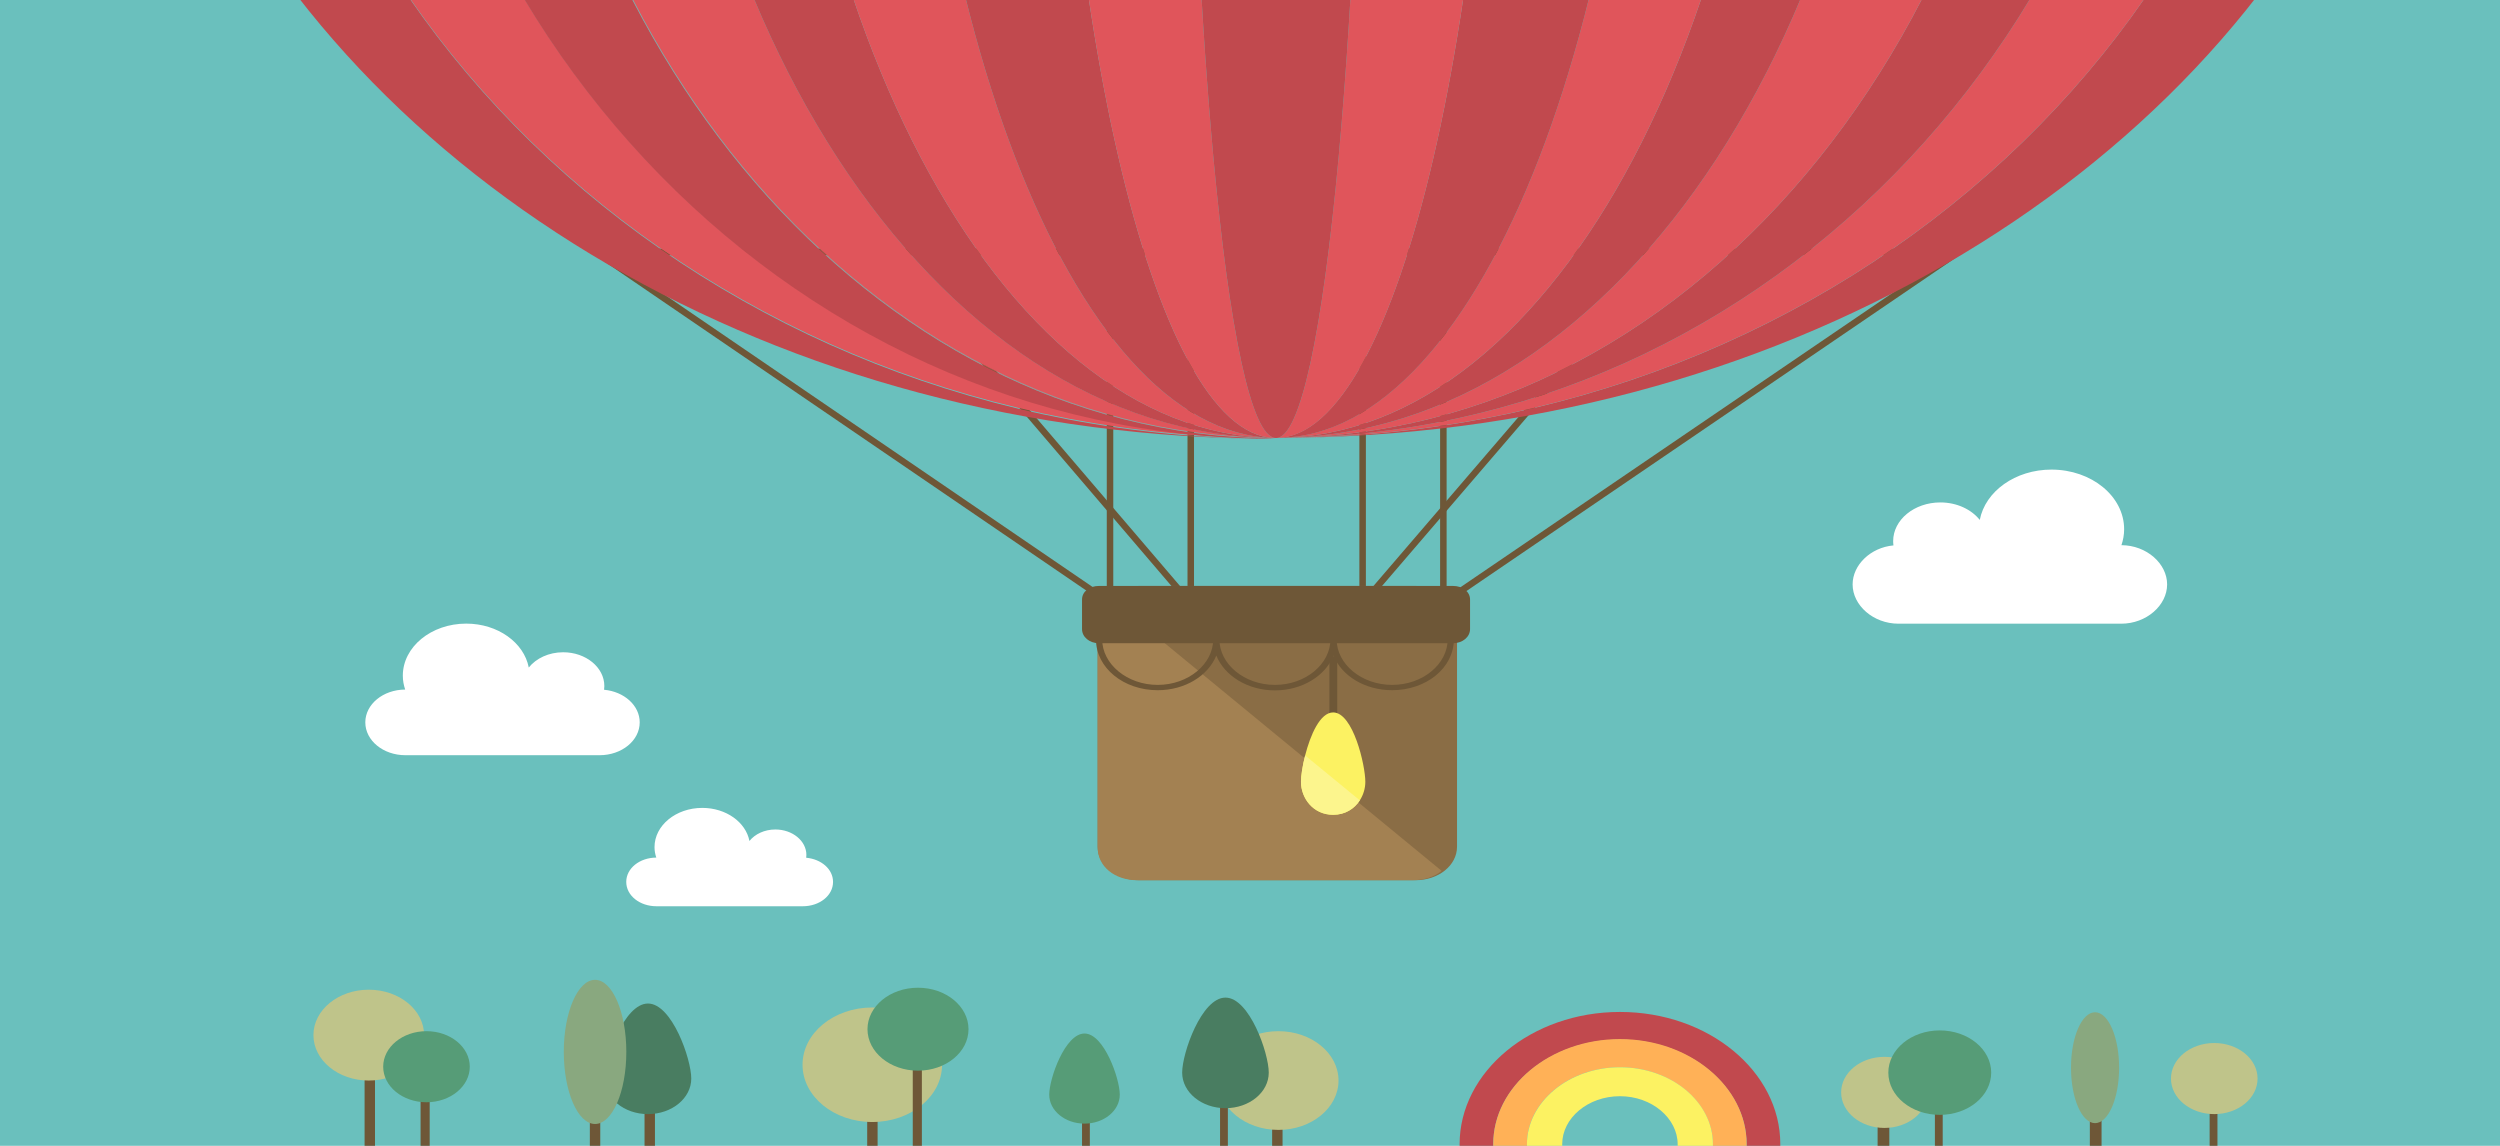 <?xml version="1.0" encoding="utf-8"?>
<!-- Generator: Adobe Illustrator 16.0.0, SVG Export Plug-In . SVG Version: 6.00 Build 0)  -->
<!DOCTYPE svg PUBLIC "-//W3C//DTD SVG 1.1//EN" "http://www.w3.org/Graphics/SVG/1.1/DTD/svg11.dtd">
<svg version="1.1" id="Calque_1" xmlns="http://www.w3.org/2000/svg" xmlns:xlink="http://www.w3.org/1999/xlink" x="0px" y="0px"
	 width="1920px" height="880px" viewBox="0 0 1920 880" enable-background="new 0 0 1920 880" xml:space="preserve">
<rect x="-46" y="-425" fill="#6AC0BD" width="2054" height="1305"/>
<path fill="#FFFFFF" d="M1629.265,418.691c1.314-3.896,2.073-7.983,2.073-12.226c0-25.304-24.989-45.815-55.813-45.815
	c-27.843,0-50.855,16.758-55.058,38.647c-6.479-8.086-17.613-13.431-30.283-13.431c-20.017,0-36.239,13.321-36.239,29.75
	c0,1.103,0.086,2.188,0.229,3.257c-17.641,1.611-31.366,15.057-31.366,29.967c0,16.004,15.81,30.159,35.305,30.159h170.938
	c19.494,0,35.304-14.155,35.304-30.159C1664.354,432.896,1648.659,418.787,1629.265,418.691z"/>
<path fill="#FFFFFF" d="M504.03,658.627c-0.866-2.563-1.362-5.251-1.362-8.041c0-16.637,16.43-30.123,36.696-30.123
	c18.308,0,33.44,11.018,36.202,25.41c4.259-5.316,11.582-8.83,19.912-8.83c13.161,0,23.828,8.759,23.828,19.561
	c0,0.726-0.056,1.438-0.15,2.142c11.598,1.06,20.623,8.763,20.623,18.565c0,10.523-10.395,18.689-23.212,18.689H504.17
	c-12.818,0-23.212-8.166-23.212-18.689C480.958,666.826,491.276,658.688,504.03,658.627z"/>
<path fill="#FFFFFF" d="M311.171,529.576c-1.148-3.4-1.806-6.967-1.806-10.668c0-22.076,21.8-39.972,48.691-39.972
	c24.293,0,44.374,14.621,48.039,33.719c5.651-7.056,15.367-11.718,26.42-11.718c17.464,0,31.618,11.621,31.618,25.955
	c0,0.963-0.076,1.908-0.198,2.842c15.389,1.405,27.364,12.041,27.364,25.049c0,13.964-13.793,25.217-30.801,25.217h-149.14
	c-17.008,0-30.801-11.253-30.801-25.217C280.558,540.871,294.249,529.659,311.171,529.576z"/>
<rect x="146" y="880" fill="#FFFFFF" width="1670" height="67"/>
<g>
	<path fill-rule="evenodd" clip-rule="evenodd" fill="#C1494E" d="M962.946,904.292c0.514-0.248,1.378-0.292,1.325-0.888
		c-0.037-0.592-0.526-1.764,0.903-2.165c1.438-0.398,0.63,0.351,0.137,0.866c-0.496,0.516-0.335,0.834-0.273,1.594
		c0.051,0.75-0.591,1.007-1.562,1.379C962.502,905.453,962.429,904.543,962.946,904.292"/>
	<path fill-rule="evenodd" clip-rule="evenodd" fill="#C1494E" d="M939.588,897.584c5.582-1.148,9.072,0.171,9.072,0.171
		l-0.298,1.322c0,0-4.077-0.225-7.316,0.17c-3.229,0.382-4.701,1.223-4.701,1.223l-0.702-1.316
		C935.644,899.153,937.175,898.079,939.588,897.584"/>
	<polygon fill-rule="evenodd" clip-rule="evenodd" fill="#C1494E" points="941.26,895.703 942.047,895.468 943.083,897.747 
		942.304,897.995 	"/>
	<path fill-rule="evenodd" clip-rule="evenodd" fill="#C1494E" d="M965.848,899.946c0.786-0.036,1.463,0.456,1.51,1.099
		c0.056,0.646-0.544,1.198-1.335,1.242c-0.789,0.04-1.466-0.456-1.513-1.092C964.459,900.546,965.059,899.997,965.848,899.946"/>
	<path fill-rule="evenodd" clip-rule="evenodd" fill="#C1494E" d="M916.83,904.379c0.783-0.044,1.464,0.448,1.517,1.091
		c0.044,0.643-0.551,1.188-1.346,1.232c-0.783,0.043-1.456-0.446-1.515-1.085C915.439,904.971,916.043,904.426,916.83,904.379"/>
	<path fill-rule="evenodd" clip-rule="evenodd" fill="#C1494E" d="M941.945,892.781c1.252-0.058,2.336,0.709,2.412,1.74
		c0.074,1.014-0.88,1.904-2.134,1.972c-1.258,0.069-2.324-0.707-2.41-1.737C939.727,893.728,940.683,892.844,941.945,892.781"/>
	<g>
		<path fill="#C1494E" d="M976.398,906.541h1.43v-1.482c0-1.54,0.23-2.766,0.707-3.676c0.469-0.907,1.286-1.566,2.42-1.984
			c1.134-0.409,2.695-0.617,4.662-0.617c3.513,0,5.254,0.697,5.254,2.119c0,0.449-0.188,0.848-0.561,1.162
			c-0.355,0.328-0.791,0.489-1.287,0.489c-0.232,0-0.642-0.03-1.219-0.111c-0.548-0.07-1.048-0.113-1.441-0.113
			c-1.078,0-1.768,0.268-2.092,0.797c-0.291,0.512-0.45,1.262-0.45,2.242v1.175h1.464c2.287,0,3.421,0.556,3.421,1.697
			c0,0.797-0.29,1.305-0.901,1.529c-0.607,0.215-1.447,0.322-2.52,0.322h-1.464v13.036c0,0.968-0.277,1.708-0.856,2.21
			c-0.554,0.519-1.278,0.776-2.173,0.776c-0.854,0-1.552-0.258-2.126-0.776c-0.559-0.502-0.838-1.242-0.838-2.21V910.09h-1.647
			c-0.903,0-1.578-0.157-2.069-0.493c-0.484-0.324-0.724-0.76-0.724-1.295C973.388,907.124,974.389,906.541,976.398,906.541"/>
		<path fill="#C1494E" d="M996.019,919.013v4.113c0,0.991-0.309,1.737-0.869,2.236c-0.568,0.506-1.286,0.75-2.163,0.75
			c-0.882,0-1.588-0.244-2.138-0.763c-0.549-0.503-0.832-1.238-0.832-2.224v-13.703c0-2.213,0.973-3.323,2.913-3.323
			c1.001,0,1.713,0.261,2.157,0.773c0.436,0.525,0.675,1.285,0.728,2.296c0.713-1.011,1.445-1.771,2.197-2.296
			c0.763-0.513,1.764-0.773,3.021-0.773c1.27,0,2.48,0.261,3.665,0.773c1.192,0.525,1.784,1.215,1.784,2.058
			c0,0.606-0.257,1.102-0.753,1.49c-0.514,0.392-1.056,0.589-1.635,0.589c-0.23,0-0.76-0.114-1.6-0.342
			c-0.843-0.214-1.586-0.324-2.229-0.324c-0.877,0-1.597,0.188-2.143,0.562c-0.561,0.385-0.997,0.944-1.309,1.688
			c-0.296,0.747-0.506,1.634-0.63,2.658C996.067,916.285,996.019,917.533,996.019,919.013"/>
		<path fill="#C1494E" d="M1023.571,917.316h-11.729c0.022,1.121,0.287,2.111,0.821,2.958c0.536,0.851,1.254,1.493,2.135,1.932
			c0.891,0.432,1.861,0.646,2.927,0.646c0.722,0,1.376-0.071,1.972-0.215c0.585-0.127,1.164-0.352,1.721-0.646
			c0.559-0.295,1.063-0.604,1.53-0.948c0.472-0.334,1.083-0.793,1.823-1.368c0.319-0.214,0.756-0.325,1.32-0.325
			c0.616,0,1.109,0.138,1.497,0.422c0.385,0.274,0.566,0.659,0.566,1.172c0,0.444-0.206,0.96-0.618,1.557
			c-0.436,0.603-1.072,1.161-1.933,1.71c-0.864,0.542-1.942,1.008-3.229,1.365c-1.297,0.358-2.791,0.536-4.471,0.536
			c-3.859,0-6.85-0.894-8.979-2.701c-2.135-1.808-3.211-4.248-3.211-7.334c0-1.449,0.265-2.805,0.799-4.057
			c0.518-1.249,1.293-2.303,2.31-3.203c1.005-0.881,2.24-1.563,3.727-2.038c1.477-0.473,3.113-0.71,4.915-0.71
			c2.341,0,4.347,0.401,6.026,1.218c1.669,0.814,2.939,1.857,3.765,3.144c0.83,1.289,1.25,2.601,1.25,3.936
			c0,1.226-0.437,2.033-1.301,2.397C1026.344,917.135,1025.137,917.316,1023.571,917.316 M1011.842,914.521h10.869
			c-0.148-1.677-0.692-2.938-1.655-3.772c-0.962-0.833-2.216-1.245-3.789-1.245c-1.492,0-2.72,0.412-3.678,1.259
			C1012.629,911.619,1012.048,912.867,1011.842,914.521"/>
		<path fill="#C1494E" d="M1048.495,917.316h-11.72c0.017,1.121,0.289,2.111,0.819,2.958c0.528,0.851,1.246,1.493,2.126,1.932
			c0.887,0.432,1.865,0.646,2.936,0.646c0.714,0,1.377-0.071,1.964-0.215c0.589-0.127,1.159-0.352,1.725-0.646
			c0.559-0.295,1.063-0.604,1.535-0.948c0.456-0.334,1.078-0.793,1.818-1.368c0.315-0.214,0.756-0.325,1.316-0.325
			c0.624,0,1.113,0.138,1.507,0.422c0.375,0.274,0.559,0.659,0.559,1.172c0,0.444-0.212,0.96-0.632,1.557
			c-0.412,0.603-1.057,1.161-1.925,1.71c-0.856,0.542-1.938,1.008-3.221,1.365c-1.288,0.358-2.795,0.536-4.479,0.536
			c-3.848,0-6.838-0.894-8.98-2.701c-2.134-1.808-3.204-4.248-3.204-7.334c0-1.449,0.263-2.805,0.797-4.057
			c0.521-1.249,1.29-2.303,2.302-3.203c1.005-0.881,2.248-1.563,3.734-2.038c1.474-0.473,3.117-0.71,4.915-0.71
			c2.338,0,4.344,0.401,6.044,1.218c1.668,0.814,2.922,1.857,3.747,3.144c0.826,1.289,1.258,2.601,1.258,3.936
			c0,1.226-0.44,2.033-1.296,2.397C1051.271,917.135,1050.061,917.316,1048.495,917.316 M1036.775,914.521h10.859
			c-0.141-1.677-0.701-2.938-1.651-3.772c-0.97-0.833-2.22-1.245-3.789-1.245c-1.497,0-2.716,0.412-3.685,1.259
			C1037.559,911.619,1036.967,912.867,1036.775,914.521"/>
		<path fill="#C1494E" d="M1061.624,908.867v0.593c1.121-1.139,2.306-1.975,3.528-2.515c1.19-0.531,2.577-0.81,4.111-0.81
			c1.839,0,3.552,0.396,5.107,1.175c1.549,0.791,2.764,1.922,3.663,3.432c0.905,1.506,1.359,3.276,1.359,5.335
			c0,1.51-0.261,2.898-0.774,4.174c-0.518,1.266-1.245,2.33-2.146,3.184c-0.911,0.854-1.981,1.526-3.213,1.988
			c-1.25,0.462-2.566,0.689-3.996,0.689c-1.706,0-3.151-0.281-4.307-0.847c-1.169-0.553-2.271-1.396-3.333-2.484v7.389
			c0,2.162-0.967,3.242-2.875,3.242c-1.134,0-1.865-0.273-2.244-0.833c-0.353-0.565-0.54-1.369-0.54-2.446v-21.235
			c0-0.938,0.244-1.637,0.739-2.099c0.498-0.455,1.181-0.699,2.045-0.699c0.853,0,1.537,0.244,2.067,0.716
			C1061.362,907.295,1061.624,907.971,1061.624,908.867 M1073.374,916.018c0-1.299-0.243-2.41-0.729-3.338
			c-0.479-0.94-1.148-1.644-2.007-2.148c-0.844-0.499-1.802-0.746-2.846-0.746c-1.646,0-3.041,0.532-4.175,1.603
			c-1.138,1.071-1.706,2.642-1.706,4.727c0,1.951,0.564,3.474,1.694,4.572c1.129,1.081,2.516,1.624,4.187,1.624
			c0.997,0,1.921-0.241,2.772-0.707c0.854-0.479,1.535-1.188,2.041-2.142C1073.119,918.514,1073.374,917.359,1073.374,916.018"/>
		<path fill="#C1494E" d="M1085.426,903.807c-0.838,0-1.543-0.215-2.13-0.623c-0.598-0.435-0.897-1.017-0.897-1.78
			c0-0.7,0.304-1.275,0.916-1.725c0.603-0.451,1.316-0.683,2.111-0.683c0.787,0,1.468,0.208,2.067,0.613
			c0.6,0.415,0.901,1.011,0.901,1.794c0,0.753-0.294,1.346-0.877,1.773C1086.933,903.592,1086.243,903.807,1085.426,903.807
			 M1088.395,908.897v14.229c0,0.985-0.286,1.721-0.854,2.224c-0.577,0.519-1.297,0.763-2.173,0.763
			c-0.887,0-1.584-0.258-2.146-0.776c-0.537-0.521-0.822-1.252-0.822-2.21v-14.091c0-0.961,0.285-1.697,0.822-2.184
			c0.563-0.508,1.26-0.752,2.146-0.752c0.876,0,1.596,0.244,2.173,0.752C1088.108,907.338,1088.395,908.03,1088.395,908.897"/>
		<path fill="#C1494E" d="M1107.718,923.869l-5.28-7.146l-3.26,2.521v3.92c0,0.948-0.299,1.667-0.915,2.173
			c-0.591,0.519-1.305,0.776-2.092,0.776c-0.927,0-1.646-0.244-2.177-0.763c-0.518-0.503-0.791-1.238-0.791-2.224v-20.993
			c0-1.088,0.261-1.922,0.765-2.486c0.518-0.58,1.258-0.865,2.203-0.865c0.92,0,1.647,0.259,2.189,0.788
			c0.545,0.505,0.817,1.271,0.817,2.279v11.936l6.742-5.808c0.838-0.716,1.468-1.211,1.912-1.479
			c0.444-0.259,0.971-0.398,1.592-0.398c0.757,0,1.376,0.201,1.89,0.586c0.487,0.395,0.736,0.883,0.736,1.473
			c0,0.709-0.813,1.687-2.435,2.885l-3.182,2.39l6.143,7.94c0.444,0.588,0.782,1.034,0.98,1.342
			c0.195,0.302,0.299,0.603,0.299,0.877c0,0.783-0.261,1.393-0.782,1.851c-0.522,0.449-1.219,0.67-2.055,0.67
			c-0.73,0-1.295-0.15-1.688-0.485C1108.931,925.296,1108.385,924.713,1107.718,923.869"/>
		<path fill="#C1494E" d="M1120.738,926.112c-0.909,0-1.684-0.237-2.345-0.72c-0.654-0.476-0.99-1.155-0.99-2.025
			c0-0.729,0.324-1.361,0.95-1.885c0.632-0.531,1.406-0.789,2.325-0.789c0.92,0,1.707,0.258,2.367,0.772
			c0.645,0.526,0.982,1.165,0.982,1.901c0,0.864-0.338,1.53-0.982,2.012C1122.386,925.875,1121.617,926.112,1120.738,926.112"/>
		<path fill="#C1494E" d="M1150.55,920.018c0,0.618-0.226,1.271-0.67,1.965c-0.444,0.705-1.13,1.358-2.053,2.001
			c-0.907,0.626-2.06,1.131-3.454,1.521c-1.39,0.381-2.956,0.578-4.687,0.578c-3.714,0-6.608-0.887-8.688-2.66
			c-2.071-1.774-3.114-4.151-3.114-7.127c0-2.031,0.471-3.81,1.433-5.365c0.941-1.54,2.32-2.745,4.124-3.592
			c1.796-0.851,3.957-1.269,6.454-1.269c1.554,0,2.975,0.187,4.279,0.559c1.296,0.368,2.387,0.857,3.294,1.437
			c0.889,0.602,1.582,1.222,2.057,1.881c0.476,0.673,0.71,1.295,0.71,1.881c0,0.579-0.261,1.085-0.795,1.486
			c-0.54,0.415-1.192,0.623-1.938,0.623c-0.504,0-0.92-0.114-1.252-0.321c-0.33-0.215-0.699-0.553-1.109-1.021
			c-0.731-0.917-1.492-1.6-2.293-2.052c-0.791-0.465-1.809-0.689-3.038-0.689c-1.761,0-3.202,0.569-4.28,1.707
			c-1.083,1.128-1.629,2.694-1.629,4.656c0,0.92,0.148,1.783,0.426,2.554c0.265,0.771,0.673,1.433,1.203,1.984
			c0.529,0.543,1.159,0.951,1.903,1.239c0.753,0.294,1.574,0.432,2.463,0.432c1.207,0,2.234-0.234,3.084-0.693
			c0.873-0.455,1.623-1.154,2.286-2.089c0.362-0.549,0.748-0.983,1.168-1.291c0.424-0.308,0.945-0.473,1.562-0.473
			c0.74,0,1.352,0.231,1.822,0.687C1150.304,919.013,1150.55,919.515,1150.55,920.018"/>
		<path fill="#C1494E" d="M1176.414,916.114c0,1.463-0.284,2.812-0.822,4.054c-0.572,1.238-1.369,2.306-2.43,3.183
			c-1.048,0.897-2.318,1.577-3.768,2.049c-1.478,0.476-3.123,0.713-4.949,0.713c-1.811,0-3.445-0.237-4.895-0.72
			c-1.441-0.476-2.707-1.168-3.766-2.059c-1.064-0.903-1.863-1.961-2.424-3.177c-0.532-1.225-0.817-2.57-0.817-4.043
			c0-1.489,0.296-2.858,0.834-4.101c0.557-1.245,1.359-2.296,2.403-3.166c1.044-0.877,2.289-1.561,3.77-2.032
			c1.484-0.472,3.119-0.716,4.895-0.716c1.816,0,3.463,0.244,4.949,0.723c1.47,0.481,2.728,1.171,3.794,2.045
			c1.061,0.907,1.859,1.958,2.407,3.18C1176.135,913.278,1176.414,914.631,1176.414,916.114 M1170.394,916.114
			c0-2.008-0.542-3.562-1.612-4.683c-1.072-1.128-2.52-1.688-4.336-1.688c-1.172,0-2.2,0.244-3.099,0.747
			c-0.897,0.502-1.569,1.229-2.062,2.212c-0.479,0.974-0.724,2.109-0.724,3.411c0,1.292,0.232,2.399,0.712,3.364
			c0.483,0.96,1.158,1.704,2.049,2.212c0.893,0.506,1.929,0.77,3.123,0.77c1.816,0,3.264-0.562,4.336-1.689
			C1169.852,919.642,1170.394,918.092,1170.394,916.114"/>
		<path fill="#C1494E" d="M1199.271,916.472v6.545c0,1.034-0.275,1.798-0.849,2.319c-0.581,0.519-1.32,0.776-2.263,0.776
			c-0.907,0-1.651-0.258-2.193-0.776c-0.575-0.521-0.86-1.285-0.86-2.319v-7.843c0-1.238-0.051-2.206-0.15-2.896
			c-0.106-0.67-0.386-1.235-0.838-1.681c-0.457-0.435-1.177-0.659-2.151-0.659c-1.969,0-3.255,0.553-3.873,1.67
			c-0.615,1.095-0.939,2.688-0.939,4.764v6.645c0,1.018-0.284,1.79-0.838,2.313c-0.571,0.525-1.309,0.783-2.23,0.783
			c-0.905,0-1.655-0.258-2.236-0.783c-0.577-0.522-0.872-1.295-0.872-2.313v-14.086c0-0.917,0.269-1.627,0.778-2.108
			c0.534-0.479,1.215-0.723,2.061-0.723c0.822,0,1.503,0.233,2.06,0.68c0.546,0.444,0.815,1.071,0.815,1.867v0.466
			c1.052-1.011,2.161-1.774,3.341-2.247c1.195-0.488,2.5-0.729,3.961-0.729c1.503,0,2.797,0.251,3.876,0.737
			c1.086,0.502,1.973,1.251,2.679,2.239c1.021-1.005,2.104-1.758,3.26-2.247c1.157-0.479,2.438-0.729,3.84-0.729
			c1.635,0,3.059,0.278,4.244,0.801c1.177,0.521,2.058,1.291,2.645,2.259c0.52,0.9,0.769,2.303,0.769,4.211v9.61
			c0,1.034-0.285,1.798-0.854,2.319c-0.561,0.519-1.322,0.776-2.263,0.776c-0.907,0-1.647-0.258-2.222-0.783
			c-0.581-0.522-0.866-1.295-0.866-2.313v-8.281c0-1.059-0.062-1.901-0.168-2.544c-0.111-0.633-0.403-1.169-0.887-1.601
			c-0.487-0.428-1.227-0.652-2.201-0.652c-0.787,0-1.541,0.208-2.251,0.585c-0.709,0.382-1.262,0.908-1.667,1.541
			C1199.496,912.901,1199.271,914.366,1199.271,916.472"/>
		<path fill-rule="evenodd" clip-rule="evenodd" fill="#C1494E" d="M934.892,927.837c0,0-3.274-0.433-6.468-3.298
			c-3.213-2.892-3.753-5.951-3.753-5.951s4.077,0.786,7.005,1.054c5.166,0.482,9.813,0.215,12.003,0.018
			c4.744-0.433,7.268-1.146,8.297-1.353c6.059-1.198,11.885-4.415,11.885-4.415s0.74,3.735-2.683,7.883
			c-1.337,1.616-4,3.478-7.062,4.76C943.621,930.21,934.892,927.837,934.892,927.837"/>
		<path fill-rule="evenodd" clip-rule="evenodd" fill="#C1494E" d="M959.668,906.592c-1.121-1.122-4.88-6.404-12.482-7.174
			c-1.938-0.19-12.217,0.141-18.382,4.82c-0.607,0.476-3.739,2.728-4.774,6.932c-0.811,3.247,0.514,6.902,0.514,6.902
			s6.837,1.171,11.987,1.061c8.167-0.163,12.28-0.759,16.549-1.82c6.285-1.56,10.744-4.178,10.744-4.178
			S960.802,907.72,959.668,906.592 M936.098,914.631c-3.453,0.182-6.425-1.951-6.637-4.779c-0.216-2.812,2.412-5.256,5.863-5.426
			c3.458-0.194,6.438,1.951,6.64,4.764C942.186,912.014,939.552,914.454,936.098,914.631 M953.744,910.993
			c-2.173,0.1-4.044-1.242-4.183-3.017c-0.134-1.77,1.525-3.307,3.694-3.413c2.169-0.121,4.053,1.231,4.183,2.999
			C957.577,909.339,955.913,910.876,953.744,910.993"/>
		<path fill-rule="evenodd" clip-rule="evenodd" fill="#C1494E" d="M956.716,902.933l1.986-1.955c0,0,2.74,1.111,4.507,3.193
			c1.749,2.079,2.896,3.979,2.896,3.979l-3.276,1.635c0,0-1.013-2.006-2.54-3.615C958.77,904.569,956.716,902.933,956.716,902.933"
			/>
		<path fill-rule="evenodd" clip-rule="evenodd" fill="#C1494E" d="M926.538,905.493c0,0-2.298,2.192-2.887,4.171
			c-0.579,1.988-0.463,4.378-0.463,4.378l-3.398-0.961c0,0-0.195-2.748,1.354-4.963c1.718-2.467,3.922-3.565,3.922-3.565
			L926.538,905.493z"/>
		<path fill-rule="evenodd" clip-rule="evenodd" fill="#C1494E" d="M921.531,907.987c-0.557-0.295-0.607-1.001-1.044-1.463
			c-0.436-0.476-0.548-0.191-1.545-0.191c-0.999,0-1.028-0.388-1.309-0.589c-0.285-0.207-0.42,0.626-0.42,0.626
			s0.184,0.696,1.256,0.746c1.064,0.051,1.04-0.378,1.496,0.409c0.461,0.796,1.37,1.399,1.37,1.399S922.089,908.289,921.531,907.987
			"/>
		<path fill="#C1494E" d="M763.623,923.404c0,1.151-0.88,1.908-2.105,1.908c-1.154,0-1.827-0.516-2.092-1.433
			c-0.787,1.055-2.408,1.57-3.836,1.57c-4.218,0-6.893-3.207-6.893-6.461c0-3.354,2.238-6.812,6.752-6.812
			c1.449,0,2.874,0.415,3.977,1.199v-4.688c0-1.144,0.873-1.9,2.092-1.9c1.225,0,2.105,0.757,2.105,1.9V923.404z M756.145,915.338
			c-2.181,0-3.262,1.874-3.262,3.501c0,1.6,1.081,3.472,3.262,3.472c2.292,0,3.28-1.912,3.28-3.592
			C759.425,917.052,758.381,915.338,756.145,915.338"/>
		<path fill="#C1494E" d="M769.372,919.967c0.302,1.687,2.01,2.483,3.971,2.483c2.143,0,3.623-1.379,4.737-1.379
			c0.897,0,1.705,0.729,1.705,1.482c0,1.48-3.714,2.896-6.832,2.896c-4.715,0-7.851-2.813-7.851-6.611
			c0-3.487,3.081-6.661,7.5-6.661c4.538,0,7.537,3.388,7.537,6.26c0,1.024-0.554,1.529-1.831,1.529H769.372z M775.952,917.671
			c-0.229-1.507-1.395-2.621-3.35-2.621c-1.857,0-3.115,1.165-3.313,2.621H775.952z"/>
		<path fill="#C1494E" d="M790.442,916.191c-0.787,0-2.387-1.011-3.755-1.011c-0.754,0-1.427,0.291-1.427,0.967
			c0,1.6,7.273,1.359,7.273,5.275c0,2.29-2.353,4.027-5.969,4.027c-2.353,0-5.838-1.089-5.838-2.642c0-0.522,0.634-1.52,1.798-1.52
			c1.629,0,2.356,1.161,4.328,1.161c1.284,0,1.665-0.338,1.665-0.984c0-1.576-7.27-1.335-7.27-5.274
			c0-2.387,2.357-4.014,5.673-4.014c2.061,0,5.231,0.79,5.231,2.49C792.152,915.448,791.429,916.191,790.442,916.191"/>
		<path fill="#C1494E" d="M798.409,909.051c0,1.079-1.044,1.985-2.357,1.985c-1.253,0-2.356-0.934-2.356-1.985
			c0-0.977,1.103-1.884,2.356-1.884C797.3,907.167,798.409,908.044,798.409,909.051 M793.957,914.24
			c0-1.148,0.873-1.919,2.096-1.919c1.219,0,2.092,0.771,2.092,1.919v9.164c0,1.154-0.873,1.908-2.092,1.908
			c-1.223,0-2.096-0.754-2.096-1.908V914.24z"/>
		<path fill="#C1494E" d="M814.787,924.168c0,4.134-3.291,6.219-8.061,6.219c-1.715,0-6.605-0.7-6.605-2.584
			c0-0.643,0.873-1.506,1.696-1.506c1.333,0,2.817,1.067,5.231,1.067c2.041,0,3.547-0.965,3.547-2.721v-0.811h-0.057
			c-0.869,1.051-2.302,1.617-4.218,1.617c-4.389,0-6.457-3.164-6.457-6.585c0-3.46,2.667-6.688,6.889-6.688
			c1.433,0,3.05,0.525,3.843,1.573c0.265-0.9,0.927-1.43,2.096-1.43c1.219,0,2.096,0.771,2.096,1.919V924.168z M807.305,915.338
			c-2.177,0-3.251,1.857-3.251,3.457c0,1.841,1.074,3.516,3.251,3.516c2.236,0,3.291-1.729,3.291-3.401
			C810.596,917.246,809.609,915.338,807.305,915.338"/>
		<path fill="#C1494E" d="M817.172,914.24c0-1.148,0.869-1.919,2.092-1.919c1.072,0,1.777,0.476,1.916,1.275
			c0.82-0.937,2.063-1.419,4.042-1.419c3.289,0,5.73,1.721,5.73,4.629v6.598c0,1.154-0.862,1.908-2.087,1.908
			c-1.215,0-2.1-0.754-2.1-1.908v-5.991c0-1.601-1.215-2.363-2.732-2.363c-1.72,0-2.674,1.027-2.674,2.363v5.991
			c0,1.154-0.877,1.908-2.096,1.908c-1.223,0-2.092-0.754-2.092-1.908V914.24z"/>
		<path fill="#C1494E" d="M836.714,919.967c0.293,1.687,2.006,2.483,3.959,2.483c2.155,0,3.635-1.379,4.737-1.379
			c0.905,0,1.725,0.729,1.725,1.482c0,1.48-3.73,2.896-6.843,2.896c-4.715,0-7.851-2.813-7.851-6.611c0-3.487,3.08-6.661,7.5-6.661
			c4.542,0,7.537,3.388,7.537,6.26c0,1.024-0.555,1.529-1.831,1.529H836.714z M843.29,917.671c-0.232-1.507-1.398-2.621-3.349-2.621
			c-1.861,0-3.115,1.165-3.313,2.621H843.29z"/>
		<path fill="#C1494E" d="M863.272,923.404c0,1.151-0.873,1.908-2.1,1.908c-1.158,0-1.819-0.516-2.088-1.433
			c-0.793,1.055-2.414,1.57-3.843,1.57c-4.213,0-6.888-3.207-6.888-6.461c0-3.354,2.238-6.812,6.752-6.812
			c1.445,0,2.874,0.415,3.979,1.199v-4.688c0-1.144,0.873-1.9,2.088-1.9c1.227,0,2.1,0.757,2.1,1.9V923.404z M855.799,915.338
			c-2.181,0-3.26,1.874-3.26,3.501c0,1.6,1.079,3.472,3.26,3.472c2.292,0,3.286-1.912,3.286-3.592
			C859.085,917.052,858.035,915.338,855.799,915.338"/>
		<path fill="#C1494E" d="M873.449,908.689c0-1.144,0.881-1.9,2.104-1.9s2.092,0.757,2.092,1.9v4.688
			c1.109-0.784,2.527-1.199,3.983-1.199c4.51,0,6.746,3.458,6.746,6.814c0,3.251-2.664,6.458-6.892,6.458
			c-1.423,0-3.054-0.516-3.836-1.57c-0.265,0.917-0.932,1.433-2.092,1.433c-1.223,0-2.104-0.754-2.104-1.908V908.689z
			 M880.931,922.311c2.181,0,3.253-1.872,3.253-3.472c0-1.627-1.072-3.501-3.253-3.501c-2.239,0-3.286,1.714-3.286,3.381
			C877.645,920.398,878.637,922.311,880.931,922.311"/>
		<path fill="#C1494E" d="M889.105,914.685c-0.12-0.258-0.21-0.525-0.21-0.88c0-0.867,1.107-1.483,1.984-1.483
			c1.011,0,1.741,0.459,2.096,1.216l2.87,6.48l3.09-6.48c0.351-0.757,1.072-1.216,2.096-1.216c0.873,0,1.971,0.616,1.971,1.483
			c0,0.354-0.055,0.622-0.2,0.88l-7.011,14.333c-0.338,0.714-0.989,1.369-1.977,1.369c-1.425,0-2.177-0.749-2.177-1.479
			c0-0.349,0.118-0.699,0.252-1.011l1.839-3.729L889.105,914.685z"/>
	</g>
</g>
<rect x="977" y="811" fill="#6E5737" width="8" height="69"/>
<ellipse fill="#BFC48A" cx="981.795" cy="829.855" rx="46.182" ry="37.914"/>
<rect x="280" y="811" fill="#6E5737" width="8" height="69"/>
<rect x="323" y="833" fill="#6E5737" width="7" height="47"/>
<rect x="453" y="859" fill="#6E5737" width="8" height="21"/>
<rect x="495" y="811" fill="#6E5737" width="8" height="69"/>
<path fill="#497D61" d="M530.895,828.34c0,15.076-14.887,27.298-33.252,27.298c-18.364,0-33.251-12.222-33.251-27.298
	c0-15.078,14.887-57.634,33.251-57.634C516.008,770.706,530.895,813.262,530.895,828.34z"/>
<rect x="937" y="811" fill="#6E5737" width="6" height="69"/>
<path fill="#497D61" d="M974.405,823.789c0,15.076-14.888,27.299-33.251,27.299c-18.366,0-33.253-12.223-33.253-27.299
	c0-15.078,14.887-57.631,33.253-57.631C959.518,766.158,974.405,808.711,974.405,823.789z"/>
<rect x="831" y="811" fill="#6E5737" width="6" height="69"/>
<path fill="#569C77" d="M859.991,840.696c0,12.284-12.129,22.242-27.093,22.242c-14.962,0-27.092-9.958-27.092-22.242
	c0-12.285,12.13-46.957,27.092-46.957C847.862,793.739,859.991,828.411,859.991,840.696z"/>
<ellipse fill="#BFC48A" cx="283.204" cy="794.973" rx="42.489" ry="34.883"/>
<rect x="666" y="811" fill="#6E5737" width="8" height="69"/>
<ellipse fill="#BFC48A" cx="669.927" cy="817.723" rx="53.573" ry="43.982"/>
<ellipse fill="#89A87F" cx="457.002" cy="807.864" rx="24.015" ry="55.356"/>
<rect x="1697" y="811" fill="#6E5737" width="6" height="69"/>
<rect x="1605" y="811" fill="#6E5737" width="9" height="69"/>
<ellipse fill="#BFC48A" cx="1700.558" cy="828.34" rx="33.251" ry="27.298"/>
<rect x="1442" y="822" fill="#6E5737" width="9" height="58"/>
<ellipse fill="#BFC48A" cx="1447.25" cy="838.956" rx="33.253" ry="27.3"/>
<path fill="#89A87F" d="M1627.477,819.999c0,23.514-8.272,42.581-18.474,42.581s-18.474-19.067-18.474-42.581
	c0-23.519,8.272-42.584,18.474-42.584S1627.477,796.48,1627.477,819.999z"/>
<g>
	<path fill="#C1494E" d="M1146.824,878.689c0-44.115,43.562-80.277,97.29-80.277c53.733,0,97.296,36.365,97.296,80.478
		c0,0.17-0.015-0.89-0.017,1.11h25.861c0.002-2,0.017-1.143,0.017-1.311c0-55.844-55.142-101.512-123.157-101.512
		c-68.013,0-123.151,45.871-123.151,101.712c0,0.17,0.014-0.89,0.014,1.11h25.861C1146.838,878,1146.824,878.857,1146.824,878.689z"
		/>
	<path fill="#FFB157" d="M1244.114,798.007c-53.729,0-97.29,36.567-97.29,80.683c0,0.168,0.014-0.689,0.014,1.311h25.863
		c0-2-0.014-1.143-0.014-1.311c0-32.387,31.98-59.046,71.427-59.046c39.451,0,71.432,26.86,71.432,59.246
		c0,0.17-0.014-0.89-0.016,1.11h25.863c0.002-2,0.017-1.143,0.017-1.311C1341.41,834.574,1297.848,798.007,1244.114,798.007z"/>
	<path fill="#FCF262" d="M1199.779,878.689c0-20.104,19.85-36.803,44.335-36.803c24.49,0,44.34,16.901,44.34,37.003
		c0,0.17-0.013-0.89-0.017,1.11h27.093c0.002-2,0.016-1.143,0.016-1.311c0-32.387-31.98-59.046-71.432-59.046
		c-39.446,0-71.427,26.86-71.427,59.246c0,0.17,0.014-0.89,0.014,1.11h27.093C1199.792,878,1199.779,878.857,1199.779,878.689z"/>
</g>
<rect x="701" y="811" fill="#6E5737" width="7" height="69"/>
<ellipse fill="#569C77" cx="705.025" cy="790.422" rx="38.793" ry="31.851"/>
<ellipse fill="#569C77" cx="327.54" cy="819.24" rx="33.252" ry="27.298"/>
<rect x="1486" y="833" fill="#6E5737" width="6" height="47"/>
<ellipse fill="#569C77" cx="1489.739" cy="823.789" rx="39.501" ry="32.43"/>
<g>
	<g>
		<polygon fill="none" stroke="#6E5737" stroke-width="5" stroke-miterlimit="10" points="1046.5,463.551 1278.296,193.5 
			1046.5,193.5 		"/>
		<polygon fill="none" stroke="#6E5737" stroke-width="5" stroke-miterlimit="10" points="1108.5,462.961 1504.092,193.5 
			1108.5,193.5 		"/>
	</g>
	<g>
		<polygon fill="none" stroke="#6E5737" stroke-width="5" stroke-miterlimit="10" points="914.5,463.551 683.705,193.5 914.5,193.5 
					"/>
		<polygon fill="none" stroke="#6E5737" stroke-width="5" stroke-miterlimit="10" points="852.5,462.961 457.908,193.5 852.5,193.5 
					"/>
	</g>
</g>
<g>
	<path fill="#8A6D45" d="M1119,650.265c0,14.441-14.261,25.735-31.852,25.735H874.852C857.26,676,843,664.706,843,650.265V475.973
		C843,461.531,857.26,450,874.852,450h212.297c17.591,0,31.852,11.531,31.852,25.973V650.265z"/>
	<g>
		<path fill="#A38152" d="M843,477.461v173.41C843,665.311,855.864,676,873.456,676h211.224c8.793,0,16.76-2.418,22.521-7.15
			L851.632,458.715C845.866,463.447,843,470.241,843,477.461z"/>
	</g>
	<path fill="#6E5737" d="M1111.803,491c0,19-19.126,34.998-42.63,34.998c-23.509,0-42.633-15.998-42.633-34.998h-0.007h-4.758
		h-0.006c0,19-19.122,34.998-42.629,34.998c-23.509,0-42.632-15.998-42.632-34.998h-0.005h-4.759h-0.004
		c0,19-19.125,34.998-42.631,34.998S846.477,510,846.477,491h-4.763c0,22,21.261,39.084,47.395,39.084
		c20.955,0,38.774-11.104,45.016-26.629c6.239,15.524,24.06,26.759,45.017,26.759c20.953,0,38.776-11.169,45.014-26.691
		c6.24,15.522,24.062,26.549,45.019,26.549c26.132,0,47.393-17.071,47.393-39.071H1111.803z"/>
	<path fill="#6E5737" d="M1129,483.159c0,6.028-5.742,10.841-13.087,10.841H844c-7.345,0-13-4.813-13-10.841v-22.728
		c0-6.027,5.655-10.432,13-10.432h271.914c7.345,0,13.087,4.404,13.087,10.432V483.159z"/>
	<g>
		<rect x="1021" y="504" fill="#6E5737" width="6" height="50"/>
	</g>
	<path fill="#FCF262" d="M1023.857,547.139c-10.064,0-17.553,17.469-21.516,33.056c-2.088,8.188-3.196,15.857-3.196,20.202
		c0,12.604,9.356,25.36,24.712,25.36c9.255,0,16.324-4.638,20.489-11.078c2.742-4.246,4.226-9.275,4.226-14.282
		C1048.572,587.79,1039.214,547.139,1023.857,547.139z"/>
	<g>
		<path fill="#FCF58D" d="M1023.857,625.757c9.255,0,16.324-4.638,20.489-11.078l-42.005-34.484
			c-2.088,8.188-3.196,15.857-3.196,20.202C999.146,613,1008.502,625.757,1023.857,625.757z"/>
	</g>
</g>
<rect x="146" y="-425" fill="none" width="1670" height="1305"/>
<g>
	<path fill="none" d="M394.169-332.212c-1.431-20.819-2.169-41.884-2.169-63.164c0,0.001,0,0.002,0,0.002
		C392-374.093,392.738-353.028,394.169-332.212z"/>
	<path fill="#C1494E" d="M979.695,336.406c0.013,0,0.024,0,0.039,0c-0.099,0-0.194-0.001-0.292-0.001c0,0,0.002,0,0.004,0
		C979.528,336.405,979.611,336.406,979.695,336.406z"/>
	<path fill="#C1494E" d="M190.451-395.319c0-9.758,0.212-19.681,0.62-29.681H146v286.307C272.438,138.6,597.742,337,979.318,337
		c-0.019,0-0.037,0-0.056,0C543.432,337,190.451,8.297,190.451-395.319z"/>
	<path fill="#C1494E" d="M980.14,336.401c0.29,0,0.575,0.005,0.86,0.005c-0.281,0-0.561-0.005-0.842-0.005
		C980.152,336.401,980.147,336.401,980.14,336.401z"/>
	<path fill="#C1494E" d="M1770.93-425c0.407,10,0.619,19.62,0.619,29.377c0,404.153-353.943,731.907-790.549,731.907
		c382.302,0,708.376-197.474,835-475.047V-425H1770.93z"/>
	<path fill="#E0555B" d="M980.158,336.401c0.281,0,0.561,0.005,0.842,0.005c-0.273,0-0.546-0.005-0.819-0.005
		C980.172,336.401,980.166,336.401,980.158,336.401z"/>
	<path fill="#E0555B" d="M1771.549-395.623c0-9.757-0.212-19.377-0.619-29.377h-104.049c0.354,10,0.538,19.62,0.538,29.377
		c0,404.153-307.321,731.786-686.419,731.786C1417.605,336.163,1771.549,8.531,1771.549-395.623z"/>
	<path fill="#E0555B" d="M979.471,336.405c0.058,0,0.112,0.001,0.168,0.001c0.018,0,0.036,0,0.057,0
		c-0.084,0-0.167-0.001-0.249-0.001C979.455,336.405,979.463,336.405,979.471,336.405z"/>
	<path fill="#E0555B" d="M979.263,336.403c-378.32-0.215-684.681-328.485-684.681-732.02c0-9.758,0.184-19.383,0.538-29.383H191.071
		c-0.408,10-0.62,19.624-0.62,29.382C190.451,7.998,543.432,336.188,979.263,336.403z"/>
	<path fill="#C1494E" d="M1667.419-395.623c0-9.757-0.184-19.377-0.538-29.377h-98.404c0.304,10,0.461,19.62,0.461,29.377
		c0,404.153-263.229,731.786-587.938,731.786C1360.098,336.163,1667.419,8.531,1667.419-395.623z"/>
	<path fill="#C1494E" d="M980.181,336.401c0.273,0,0.546,0.005,0.819,0.005c-0.265,0-0.528-0.006-0.793-0.006
		C980.197,336.4,980.188,336.401,980.181,336.401z"/>
	<path fill="#C1494E" d="M979.557,336.406c0.028,0,0.053,0,0.082,0c-0.056,0-0.11-0.001-0.168-0.001
		C979.5,336.405,979.528,336.406,979.557,336.406z"/>
	<path fill="#C1494E" d="M394.7-332.212c-1.431-20.816-2.7-41.881-2.7-63.162c0,0,0-0.001,0-0.002c0,0,0-0.003,0-0.003
		c0-9.757,1.22-19.621,1.524-29.621H295.12c-0.354,10-0.538,19.924-0.538,29.681C294.582,8.216,600.942,337,979.263,337
		c0.043,0,0.086,0,0.129,0c0.019,0,0.034,0,0.051,0c-1.691,0-3.645-0.337-5.328-0.363C669.493,332.449,420.245,39.672,394.7-332.212
		z"/>
	<path fill="#C1494E" d="M979.446,336.405c-0.002,0-0.004,0-0.004,0c-0.017,0-0.032,0-0.051,0
		C979.41,336.405,979.429,336.405,979.446,336.405z"/>
	<path fill="#C1494E" d="M979.392,336.405c-0.024,0-0.049,0-0.073,0c0.051,0,0.102,0,0.152,0c-0.008,0-0.016,0-0.024,0
		C979.429,336.405,979.41,336.405,979.392,336.405z"/>
	<path fill="#C1494E" d="M979.263,336.403c0.019,0,0.037,0.002,0.056,0.002c0.024,0,0.049,0,0.073,0
		C979.349,336.405,979.306,336.405,979.263,336.403z"/>
	<path fill="#E0555B" d="M503.825-395.623c0-9.757,0.127-19.377,0.374-29.377H393.524c-0.305,10-0.461,19.624-0.461,29.381
		c0,21.28,0.738,42.466,2.169,63.286c25.544,371.817,274.527,663.739,579.147,668.611c1.725,0.024,3.449,0.083,5.178,0.087
		c-0.049,0-0.1-0.11-0.15-0.11C716.59,334.936,503.825,7.715,503.825-395.623z"/>
	<path fill="#E0555B" d="M395.232-332.212c25.544,371.884,274.527,664.364,579.147,668.55
		C669.759,331.466,420.776,39.605,395.232-332.212z"/>
	<path fill="#E0555B" d="M392-395.376c0-9.757,0.157-19.474,0.461-29.138c-0.305,9.665-0.461,19.377-0.461,29.134
		C392-395.379,392-395.377,392-395.376z"/>
	<path fill="#E0555B" d="M1568.938-395.623c0-9.757-0.157-19.377-0.461-29.377H1457.8c0.247,10,0.375,19.62,0.375,29.377
		c0,404.153-213.638,731.786-477.175,731.786C1305.708,336.163,1568.938,8.531,1568.938-395.623z"/>
	<path fill="#E0555B" d="M980.207,336.4c0.265,0,0.528,0.006,0.793,0.006c-0.253,0-0.502-0.006-0.754-0.006
		C980.233,336.4,980.222,336.4,980.207,336.4z"/>
	<path fill="#C1494E" d="M980.246,336.4c0.252,0,0.501,0.006,0.754,0.006c-0.236,0-0.473-0.008-0.709-0.008
		C980.274,336.398,980.262,336.4,980.246,336.4z"/>
	<path fill="#C1494E" d="M1458.175-395.623c0-9.757-0.128-19.377-0.375-29.377h-90.553c0.199,10,0.304,19.62,0.304,29.377
		c0,404.153-173.065,731.786-386.551,731.786C1244.537,336.163,1458.175,8.531,1458.175-395.623z"/>
	<path fill="#C1494E" d="M979.406,336.392c-0.08-0.001-0.159-0.005-0.239-0.007C766.514,334.513,594.45,7.373,594.45-395.623
		c0-9.757,0.104-19.377,0.304-29.377h-90.555c-0.247,10-0.374,19.62-0.374,29.377C503.825,7.715,716.59,335.073,979.406,336.392z"/>
	<path fill="#E0555B" d="M1367.551-395.623c0-9.757-0.104-19.377-0.304-29.377h-102.371c0.146,10,0.222,19.62,0.222,29.377
		c0,404.153-127.194,731.786-284.098,731.786C1194.485,336.163,1367.551,8.531,1367.551-395.623z"/>
	<path fill="#E0555B" d="M980.291,336.398c0.236,0,0.473,0.008,0.709,0.008c-0.212,0-0.426-0.01-0.64-0.01
		C980.338,336.396,980.315,336.398,980.291,336.398z"/>
	<path fill="#E0555B" d="M979.167,336.385c-0.244-0.005-0.487-0.01-0.731-0.021C822.707,332.817,696.902,6.326,696.902-395.623
		c0-9.757,0.075-19.377,0.223-29.377H594.753c-0.2,10-0.304,19.62-0.304,29.377C594.45,7.373,766.514,334.513,979.167,336.385z"/>
	<path fill="#C1494E" d="M1265.098-395.623c0-9.757-0.075-19.377-0.222-29.377h-114.319c0.09,10,0.135,19.62,0.135,29.377
		c0,403.604-76.223,731.007-170.331,731.897c0.214,0,0.428-0.051,0.64-0.051C1137.903,336.224,1265.098,8.531,1265.098-395.623z"/>
	<path fill="#C1494E" d="M978.436,336.364c-93.578-3.547-169.173-330.038-169.173-731.987c0-9.757,0.046-19.377,0.135-29.377
		H697.125c-0.148,10-0.223,19.62-0.223,29.377C696.902,6.326,822.707,332.817,978.436,336.364z"/>
	<path fill="#E0555B" d="M980.05,336.401c-0.024,0-0.049,0.005-0.073,0.005c0.055,0,0.11-0.005,0.163-0.005
		c-0.026,0-0.055,0-0.081,0C980.054,336.401,980.052,336.401,980.05,336.401z"/>
	<path fill="#E0555B" d="M979.734,336.4c0.081,0,0.161,0.006,0.242,0.006c-0.028,0-0.057-0.005-0.086-0.005
		C979.838,336.401,979.787,336.4,979.734,336.4z"/>
	<path fill="#E0555B" d="M979.881,336.4c-0.063,0-0.124,0-0.186-0.001c0.013,0.001,0.024,0.001,0.039,0.001
		c0.053,0,0.104,0.001,0.156,0.001C979.887,336.401,979.885,336.4,979.881,336.4z"/>
	<path fill="#E0555B" d="M979.866,336.398c-0.008,0-0.016,0-0.024,0c-0.012,0-0.024,0-0.036,0c-0.056,0-0.11,0-0.167-0.002
		c0.018,0.002,0.036,0.002,0.057,0.002c0.062,0.001,0.122,0.001,0.186,0.001C979.875,336.4,979.871,336.4,979.866,336.398z"/>
	<path fill="#E0555B" d="M980.181,336.401c-0.037,0-0.073-0.001-0.112-0.001c-0.002,0-0.006,0.001-0.01,0.001
		c0.026,0,0.055,0,0.081,0c0.008,0,0.013,0,0.019,0C980.166,336.401,980.172,336.401,980.181,336.401z"/>
	<path fill="#E0555B" d="M979.557,336.395c0.028,0,0.053,0.001,0.082,0.001c0.057,0.002,0.111,0.002,0.167,0.002
		C979.724,336.396,979.641,336.395,979.557,336.395z"/>
	<path fill="#E0555B" d="M980.068,336.4c0.039,0,0.075,0.001,0.112,0.001c0.008,0,0.017-0.001,0.026-0.001c-0.043,0-0.084,0-0.124,0
		C980.078,336.4,980.074,336.4,980.068,336.4z"/>
	<path fill="#E0555B" d="M979.842,336.398c-0.012-0.002-0.024-0.003-0.034-0.003c-0.135,0-0.268-0.003-0.401-0.003
		c0.051,0,0.102,0.003,0.15,0.003c0.084,0,0.167,0.001,0.249,0.003C979.817,336.398,979.83,336.398,979.842,336.398z"/>
	<path fill="#E0555B" d="M979.806,336.398c0.012,0,0.024,0,0.036,0l0,0C979.83,336.398,979.817,336.398,979.806,336.398z"/>
	<path fill="#E0555B" d="M980.083,336.4c0.04,0,0.081,0,0.124,0c0.015,0,0.026,0,0.039,0c-0.047,0-0.094-0.001-0.143-0.001
		C980.097,336.398,980.091,336.4,980.083,336.4z"/>
	<path fill="#E0555B" d="M979.167,336.385c0.08,0.001,0.159,0.005,0.239,0.007c0.134,0,0.267,0.003,0.401,0.003
		c-0.017,0-0.033-0.001-0.049-0.003C979.561,336.39,979.365,336.386,979.167,336.385z"/>
	<path fill="#E0555B" d="M980.104,336.398c0.049,0,0.096,0.001,0.143,0.001c0.016,0,0.028-0.001,0.045-0.001
		c-0.054,0-0.108-0.002-0.161-0.002C980.121,336.396,980.111,336.398,980.104,336.398z"/>
	<path fill="#E0555B" d="M979.654,336.385c-0.405-0.005-0.812-0.01-1.219-0.021c0.244,0.011,0.487,0.016,0.731,0.021
		c0.198,0.001,0.394,0.005,0.592,0.007C979.724,336.39,979.691,336.386,979.654,336.385z"/>
	<path fill="#E0555B" d="M980.13,336.396c0.053,0,0.107,0.002,0.161,0.002c0.024,0,0.047-0.002,0.069-0.002
		c-0.062,0-0.123-0.003-0.186-0.003C980.16,336.394,980.144,336.396,980.13,336.396z"/>
	<path fill="#E0555B" d="M980.175,336.394c0.063,0,0.124,0.003,0.186,0.003c94.108-0.891,170.331-328.415,170.331-732.019
		c0-9.757-0.045-19.377-0.135-29.377h-102.771c0.034,10,0.053,19.62,0.053,29.377C1047.839,7.82,1017.562,335.245,980.175,336.394z"
		/>
	<path fill="#E0555B" d="M978.436,336.364c0.407,0.011,0.813,0.016,1.219,0.021c-37.332-1.868-67.542-329.01-67.542-732.007
		c0-9.757,0.019-19.377,0.053-29.377H809.397c-0.089,10-0.135,19.62-0.135,29.377C809.262,6.326,884.858,332.817,978.436,336.364z"
		/>
	<path fill="#C1494E" d="M979.891,336.401c0.029,0,0.058,0.005,0.086,0.005c0.024,0,0.049-0.005,0.073-0.005
		C979.997,336.401,979.944,336.401,979.891,336.401z"/>
	<path fill="#C1494E" d="M979.891,336.401c0.054,0,0.106,0,0.159,0c0.002,0,0.004,0,0.009,0c-0.06,0-0.119-0.001-0.178-0.001
		C979.885,336.4,979.887,336.401,979.891,336.401z"/>
	<path fill="#C1494E" d="M979.866,336.398c0.005,0.001,0.009,0.001,0.015,0.001c0.059,0,0.118,0.001,0.178,0.001
		c0.004,0,0.008-0.001,0.01-0.001c-0.026,0-0.055,0-0.082,0C979.946,336.398,979.907,336.398,979.866,336.398z"/>
	<path fill="#C1494E" d="M979.986,336.4c0.027,0,0.056,0,0.082,0c0.006,0,0.01,0,0.015,0C980.05,336.4,980.018,336.4,979.986,336.4z
		"/>
	<path fill="#C1494E" d="M979.986,336.4c0.031,0,0.063,0,0.097,0c0.008,0,0.014-0.001,0.021-0.001c-0.099,0-0.196-0.003-0.296-0.003
		c0.01,0,0.022,0.001,0.034,0.003c0.009,0,0.015,0,0.022,0C979.905,336.4,979.946,336.4,979.986,336.4z"/>
	<path fill="#C1494E" d="M979.842,336.398L979.842,336.398c0.009,0,0.017,0,0.022,0
		C979.856,336.398,979.851,336.398,979.842,336.398z"/>
	<path fill="#C1494E" d="M979.842,336.398c0.009,0,0.017,0,0.024,0h-0.002C979.858,336.398,979.851,336.398,979.842,336.398z"/>
	<path fill="#C1494E" d="M979.864,336.398h0.002c0.041,0,0.08,0,0.12,0.001C979.946,336.4,979.905,336.4,979.864,336.398z"/>
	<path fill="#C1494E" d="M980.13,336.396c-0.125-0.001-0.247-0.003-0.371-0.005c0.016,0.002,0.032,0.003,0.049,0.003
		c0.1,0,0.197,0.003,0.296,0.003C980.111,336.398,980.121,336.396,980.13,336.396z"/>
	<path fill="#C1494E" d="M980.13,336.396c0.014,0,0.03-0.003,0.045-0.003c-0.174-0.002-0.347-0.007-0.521-0.009
		c0.037,0.001,0.069,0.005,0.104,0.007C979.883,336.394,980.005,336.395,980.13,336.396z"/>
	<path fill="#C1494E" d="M979.654,336.385c0.174,0.001,0.347,0.007,0.521,0.009c37.387-1.148,67.664-328.573,67.664-732.016
		c0-9.757-0.019-19.377-0.053-29.377H912.166c-0.035,10-0.053,19.62-0.053,29.377C912.112,7.375,942.322,334.517,979.654,336.385z"
		/>
</g>
</svg>
